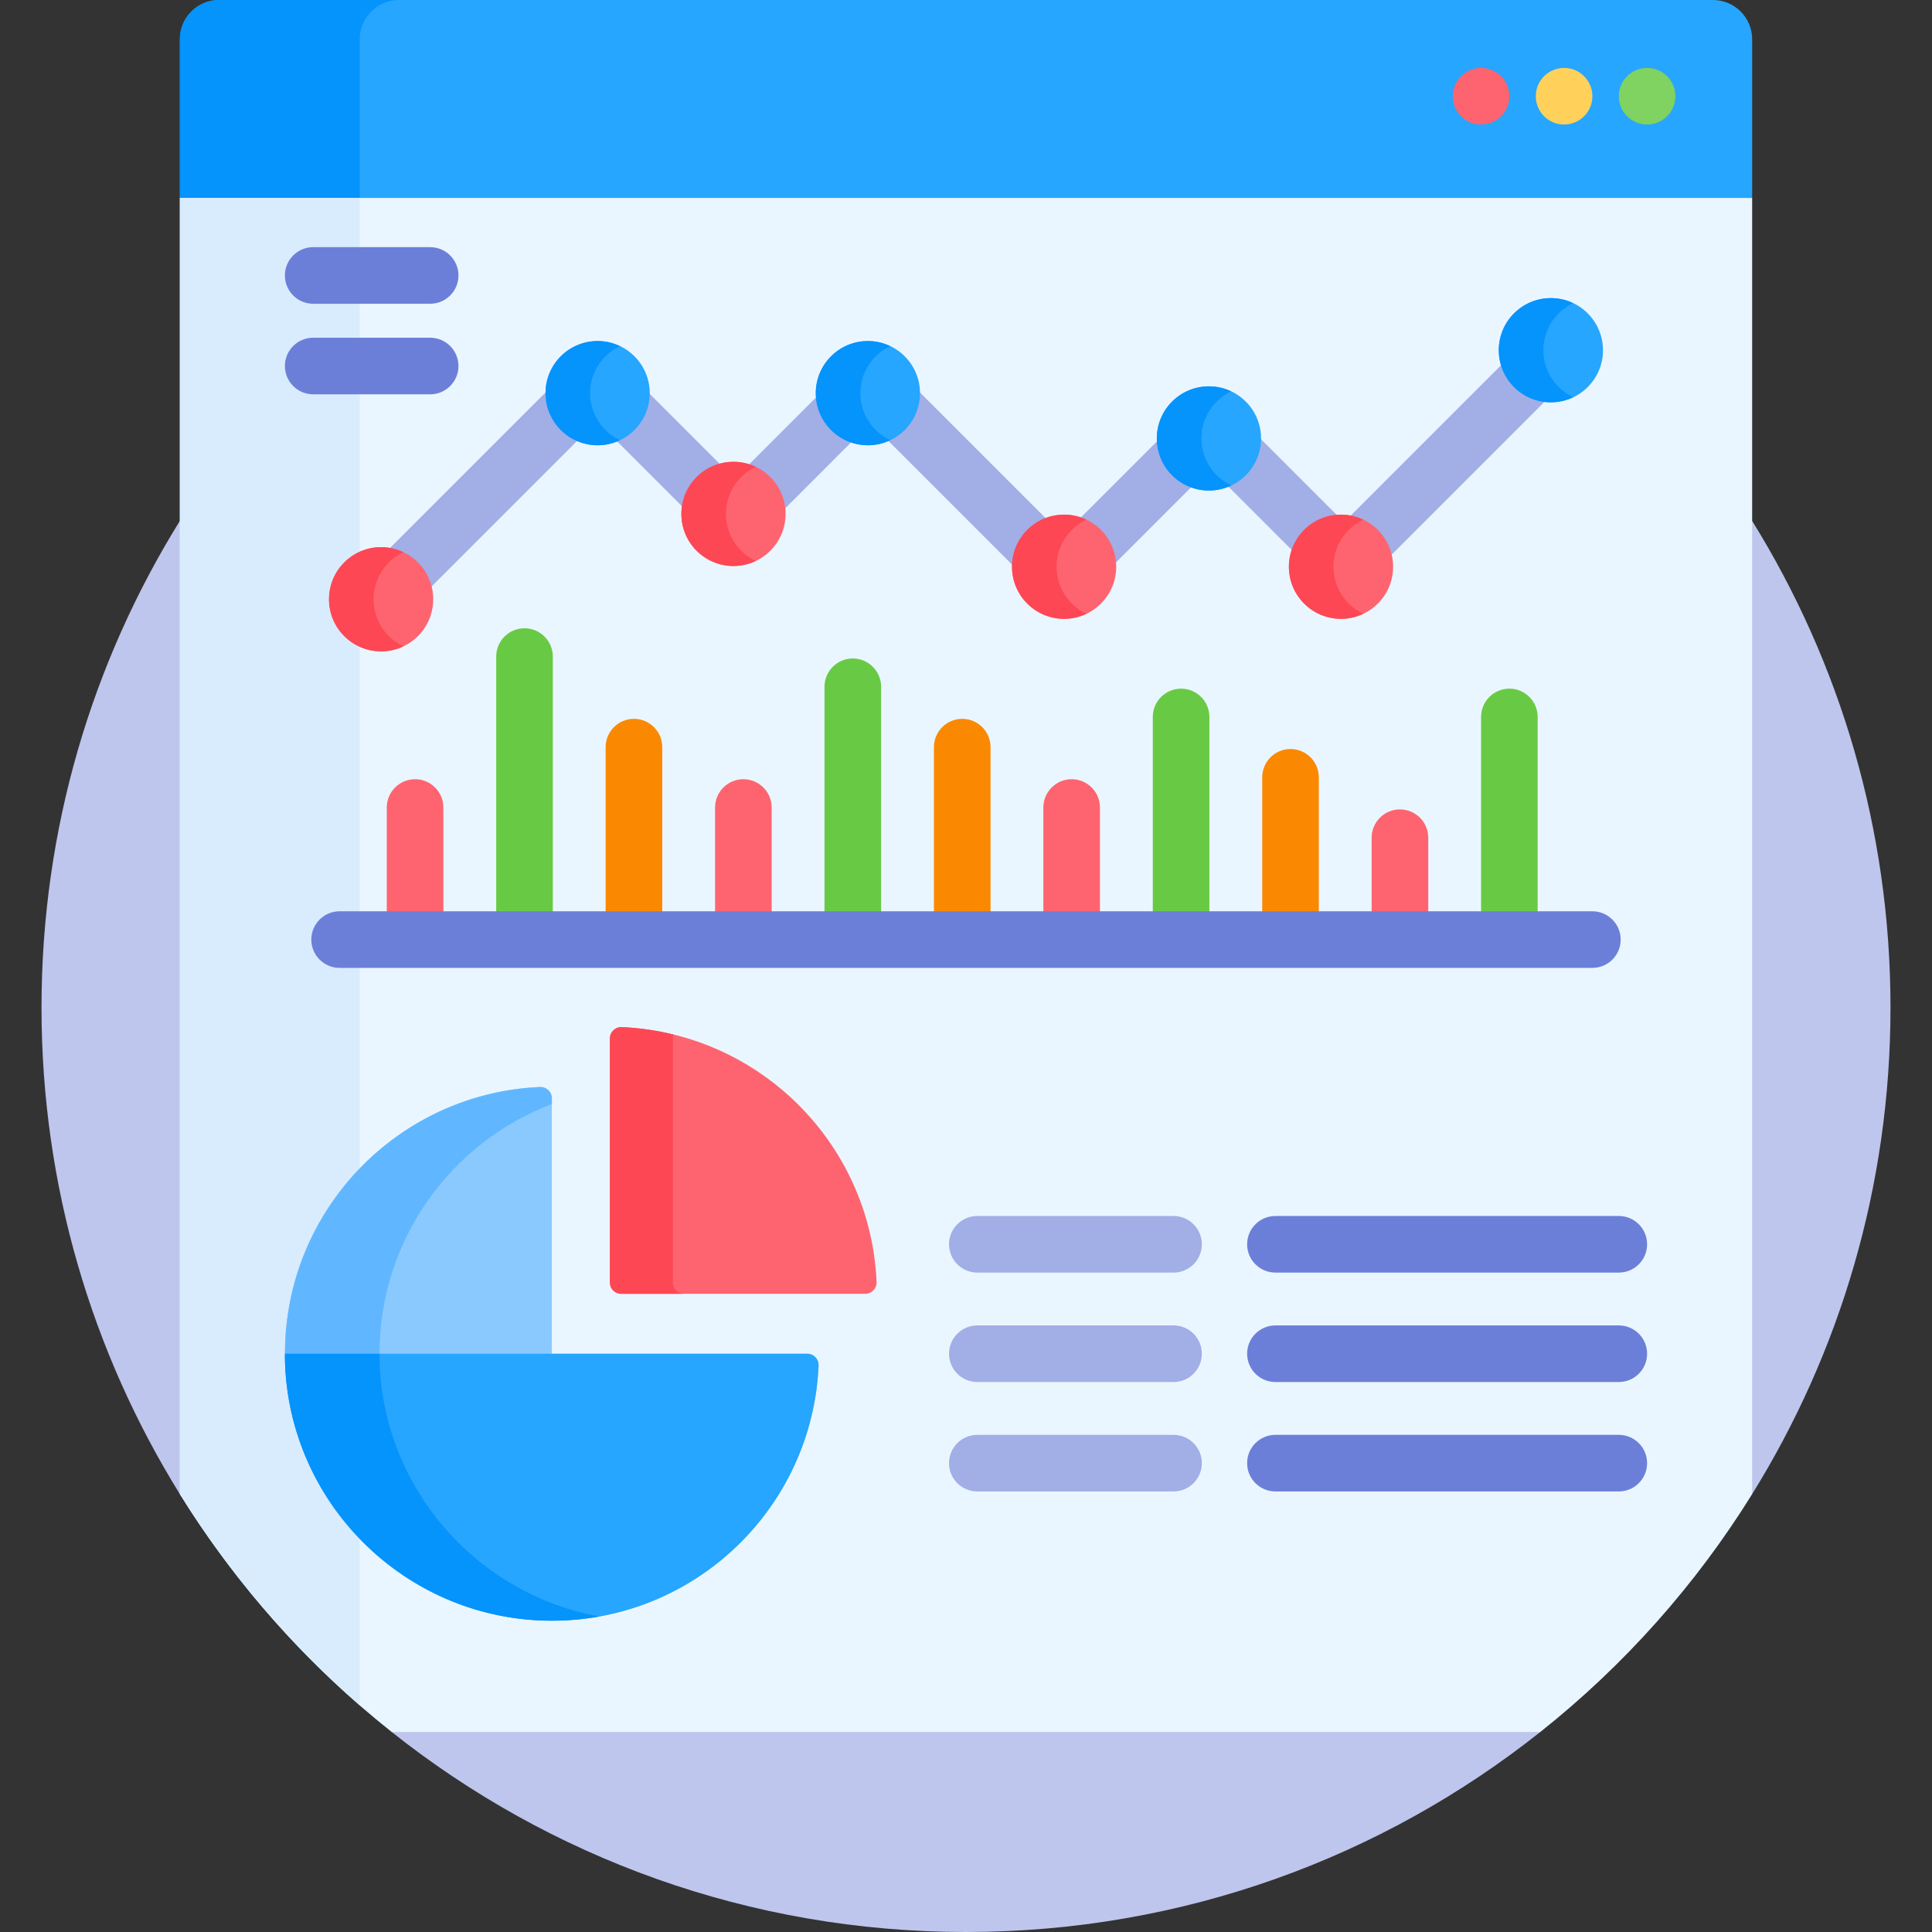 <svg id="Capa_1" enable-background="new 0 0 512 512" height="512" viewBox="0 0 512 512" width="512" xmlns="http://www.w3.org/2000/svg"><rect x="0" y="0" width="512" height="512" fill="#333333" stroke="none"/><g><path d="m108.571 458-4.756 1c41.799 33.176 94.674 53 152.185 53s110.385-19.824 152.185-53l-4.756-1z" fill="#bec6ed"/><path d="m464.337 138.047-1 5.255v247.313l1 5.337c23.234-37.456 36.663-81.633 36.663-128.952s-13.429-91.496-36.663-128.953z" fill="#bec6ed"/><path d="m48.662 141.817-1-3.77c-23.233 37.457-36.662 81.634-36.662 128.953s13.429 91.496 36.663 128.953l1-4.202v-249.934z" fill="#bec6ed"/><g><g><path d="m453.936 0h-395.872c-5.744 0-10.401 4.657-10.401 10.401v42.056l8.903 1.04h399.716l8.056-1.04v-42.056c-.001-5.744-4.657-10.401-10.402-10.401z" fill="#26a6fe"/></g><g><path d="m95.325 10.401c0-5.744 4.657-10.401 10.401-10.401h-47.662c-5.744 0-10.401 4.657-10.401 10.401v42.056h47.662z" fill="#0593fc"/></g><g><path d="m464.337 52.457h-416.674v343.496c14.965 24.127 33.999 45.464 56.152 63.047h304.369c22.153-17.583 41.187-38.92 56.153-63.047z" fill="#eaf6ff"/></g><g><g><path d="m47.663 52.457v343.496c13.017 20.986 29.115 39.857 47.663 55.987v-399.483z" fill="#d8ecfe"/></g></g><g><g><circle cx="392.5" cy="25.5" fill="#fe646f" r="7.5"/></g><g><circle cx="414.5" cy="25.5" fill="#ffd15b" r="7.5"/></g><g><circle cx="436.5" cy="25.5" fill="#80d261" r="7.5"/></g></g></g><g><g><g><path d="m143.104 288.069c-38.175 1.671-68.497 33.593-67.584 72.387.883 37.531 31.493 68.141 69.024 69.024 38.794.913 70.717-29.408 72.387-67.584.075-1.712-1.292-3.146-3.005-3.146h-67.676v-67.676c0-1.714-1.435-3.08-3.146-3.005z" fill="#8ac9fe"/></g><g><path d="m100.58 358.75c.002-30.243 18.974-56.039 45.67-66.159v-1.517c0-1.713-1.435-3.08-3.146-3.005-37.612 1.646-67.578 32.664-67.581 70.681z" fill="#60b7ff"/></g><g><path d="m229.301 342.875c1.713 0 3.08-1.434 3.005-3.146-.89-20.342-10.37-38.454-24.902-50.798-11.596-9.851-26.409-16.029-42.642-16.737-1.708-.075-3.138 1.295-3.138 3.005v64.677c0 1.657 1.343 3 3 3h64.677z" fill="#fe646f"/></g><path d="m178.316 339.875v-64.677c0-.365.077-.708.196-1.031-4.435-1.086-9.029-1.768-13.749-1.974-1.708-.075-3.138 1.295-3.138 3.005v64.677c0 1.657 1.343 3 3 3h16.691c-1.657 0-3-1.343-3-3z" fill="#fd4755"/><g><path d="m75.5 358.75c0 39.074 31.676 70.75 70.75 70.75 38.025 0 69.043-29.997 70.682-67.618.074-1.706-1.297-3.132-3.005-3.132z" fill="#26a6fe"/></g></g><g><g><path d="m311 337.25h-52c-4.143 0-7.5-3.357-7.5-7.5s3.357-7.5 7.5-7.5h52c4.143 0 7.5 3.357 7.5 7.5s-3.357 7.5-7.5 7.5z" fill="#a2aee6"/></g><g><path d="m311 366.25h-52c-4.143 0-7.5-3.357-7.5-7.5s3.357-7.5 7.5-7.5h52c4.143 0 7.5 3.357 7.5 7.5s-3.357 7.5-7.5 7.5z" fill="#a2aee6"/></g><g><path d="m311 395.25h-52c-4.143 0-7.5-3.357-7.5-7.5s3.357-7.5 7.5-7.5h52c4.143 0 7.5 3.357 7.5 7.5s-3.357 7.5-7.5 7.5z" fill="#a2aee6"/></g></g><g><g><path d="m429 337.25h-91c-4.143 0-7.5-3.357-7.5-7.5s3.357-7.5 7.5-7.5h91c4.143 0 7.5 3.357 7.5 7.5s-3.357 7.5-7.5 7.5z" fill="#6c7fd8"/></g><g><path d="m429 366.25h-91c-4.143 0-7.5-3.357-7.5-7.5s3.357-7.5 7.5-7.5h91c4.143 0 7.5 3.357 7.5 7.5s-3.357 7.5-7.5 7.5z" fill="#6c7fd8"/></g><g><path d="m429 395.25h-91c-4.143 0-7.5-3.357-7.5-7.5s3.357-7.5 7.5-7.5h91c4.143 0 7.5 3.357 7.5 7.5s-3.357 7.5-7.5 7.5z" fill="#6c7fd8"/></g></g></g><g><g><path d="m102.189 164.5c-1.919 0-3.839-.732-5.304-2.196-2.929-2.93-2.929-7.678 0-10.607l56-56c2.93-2.928 7.678-2.928 10.607 0l31.196 31.197 30.696-30.697c2.93-2.928 7.678-2.928 10.607 0l45.696 45.697 33.696-33.697c2.93-2.928 7.678-2.928 10.607 0l30.196 30.197 50.696-50.697c2.93-2.928 7.678-2.928 10.607 0 2.929 2.93 2.929 7.678 0 10.607l-56 56c-2.93 2.928-7.678 2.928-10.607 0l-30.196-30.197-33.696 33.697c-2.93 2.928-7.678 2.928-10.607 0l-45.696-45.697-30.696 30.697c-2.93 2.928-7.678 2.928-10.607 0l-31.196-31.197-50.696 50.697c-1.464 1.464-3.384 2.196-5.303 2.196z" fill="#a2aee6"/></g><g><circle cx="101" cy="158.81" fill="#fe646f" r="13.81"/></g><path d="m99 158.81c0-5.511 3.236-10.255 7.905-12.47-1.792-.851-3.789-1.34-5.905-1.34-7.627 0-13.81 6.183-13.81 13.81s6.183 13.81 13.81 13.81c2.116 0 4.113-.49 5.905-1.341-4.669-2.214-7.905-6.957-7.905-12.469z" fill="#fd4755"/><g><circle cx="194.379" cy="136.19" fill="#fe646f" r="13.81"/></g><g><circle cx="282" cy="150.19" fill="#fe646f" r="13.81"/></g><g><circle cx="355.379" cy="150.19" fill="#fe646f" r="13.81"/></g><g><circle cx="158.379" cy="104.19" fill="#26a6fe" r="13.81"/></g><g><circle cx="230" cy="104.19" fill="#26a6fe" r="13.81"/></g><g><circle cx="320.379" cy="116.19" fill="#26a6fe" r="13.81"/></g><g><circle cx="411" cy="92.81" fill="#26a6fe" r="13.81"/></g></g><g><path d="m320.5 242.5v-52.5c0-4.143-3.357-7.5-7.5-7.5s-7.5 3.357-7.5 7.5v52.5z" fill="#68ca44"/><path d="m349.5 242.5v-36.5c0-4.143-3.357-7.5-7.5-7.5s-7.5 3.357-7.5 7.5v36.5z" fill="#fb8801"/><path d="m407.5 242.5v-52.5c0-4.143-3.357-7.5-7.5-7.5s-7.5 3.357-7.5 7.5v52.5z" fill="#68ca44"/><g fill="#fe646f"><path d="m378.5 242.5v-20.5c0-4.143-3.357-7.5-7.5-7.5s-7.5 3.357-7.5 7.5v20.5z"/><path d="m291.5 242.5v-28.5c0-4.143-3.357-7.5-7.5-7.5s-7.5 3.357-7.5 7.5v28.5z"/><path d="m117.5 242.5v-28.5c0-4.143-3.357-7.5-7.5-7.5s-7.5 3.357-7.5 7.5v28.5z"/></g><path d="m262.5 242.5v-44.5c0-4.143-3.357-7.5-7.5-7.5s-7.5 3.357-7.5 7.5v44.5z" fill="#fb8801"/><path d="m175.5 242.5v-44.5c0-4.143-3.357-7.5-7.5-7.5s-7.5 3.357-7.5 7.5v44.5z" fill="#fb8801"/><path d="m146.5 242.5v-68.5c0-4.143-3.357-7.5-7.5-7.5s-7.5 3.357-7.5 7.5v68.5z" fill="#68ca44"/><path d="m233.5 242.5v-60.5c0-4.143-3.357-7.5-7.5-7.5s-7.5 3.357-7.5 7.5v60.5z" fill="#68ca44"/><path d="m204.5 242.5v-28.5c0-4.143-3.357-7.5-7.5-7.5s-7.5 3.357-7.5 7.5v28.5z" fill="#fe646f"/></g><g><g><path d="m422 256.5h-332c-4.143 0-7.5-3.357-7.5-7.5s3.357-7.5 7.5-7.5h332c4.143 0 7.5 3.357 7.5 7.5s-3.357 7.5-7.5 7.5z" fill="#6c7fd8"/></g></g><g><g><path d="m114 80.5h-31c-4.143 0-7.5-3.357-7.5-7.5s3.357-7.5 7.5-7.5h31c4.143 0 7.5 3.357 7.5 7.5s-3.357 7.5-7.5 7.5z" fill="#6c7fd8"/></g><g><path d="m114 104.5h-31c-4.143 0-7.5-3.357-7.5-7.5s3.357-7.5 7.5-7.5h31c4.143 0 7.5 3.357 7.5 7.5s-3.357 7.5-7.5 7.5z" fill="#6c7fd8"/></g></g><path d="m192.38 136.19c0-5.511 3.236-10.255 7.905-12.47-1.792-.851-3.789-1.34-5.905-1.34-7.627 0-13.81 6.183-13.81 13.81s6.182 13.81 13.81 13.81c2.116 0 4.113-.49 5.905-1.341-4.669-2.215-7.905-6.958-7.905-12.469z" fill="#fd4755"/><g fill="#0593fc"><path d="m156.38 104.19c0-5.511 3.236-10.255 7.905-12.47-1.792-.851-3.789-1.34-5.905-1.34-7.627 0-13.81 6.183-13.81 13.81s6.182 13.81 13.81 13.81c2.116 0 4.113-.49 5.905-1.341-4.669-2.215-7.905-6.958-7.905-12.469z"/><path d="m228 104.19c0-5.511 3.236-10.255 7.905-12.47-1.792-.851-3.789-1.34-5.905-1.34-7.627 0-13.81 6.183-13.81 13.81s6.183 13.81 13.81 13.81c2.116 0 4.113-.49 5.905-1.341-4.669-2.215-7.905-6.958-7.905-12.469z"/><path d="m318.38 116.19c0-5.511 3.236-10.255 7.905-12.47-1.792-.851-3.789-1.34-5.905-1.34-7.627 0-13.81 6.183-13.81 13.81s6.182 13.81 13.81 13.81c2.116 0 4.113-.49 5.905-1.341-4.669-2.215-7.905-6.958-7.905-12.469z"/><path d="m409 92.81c0-5.511 3.236-10.255 7.905-12.47-1.792-.85-3.789-1.34-5.905-1.34-7.627 0-13.81 6.183-13.81 13.81s6.183 13.81 13.81 13.81c2.116 0 4.113-.49 5.905-1.341-4.669-2.214-7.905-6.957-7.905-12.469z"/></g><path d="m280 150.19c0-5.511 3.236-10.255 7.905-12.47-1.792-.851-3.789-1.34-5.905-1.34-7.627 0-13.81 6.183-13.81 13.81s6.183 13.81 13.81 13.81c2.116 0 4.113-.49 5.905-1.341-4.669-2.215-7.905-6.958-7.905-12.469z" fill="#fd4755"/><path d="m353.38 150.19c0-5.511 3.236-10.255 7.905-12.47-1.792-.851-3.789-1.34-5.905-1.34-7.627 0-13.81 6.183-13.81 13.81s6.182 13.81 13.81 13.81c2.116 0 4.113-.49 5.905-1.341-4.669-2.215-7.905-6.958-7.905-12.469z" fill="#fd4755"/><path d="m75.52 360.456c.883 37.531 31.493 68.141 69.024 69.024 4.887.115 9.665-.268 14.287-1.098-32.447-5.842-57.448-34.062-58.245-67.926-.013-.571-.006-1.138-.006-1.706h-25.058c0 .569-.015 1.134-.002 1.706z" fill="#0593fc"/></g></svg>